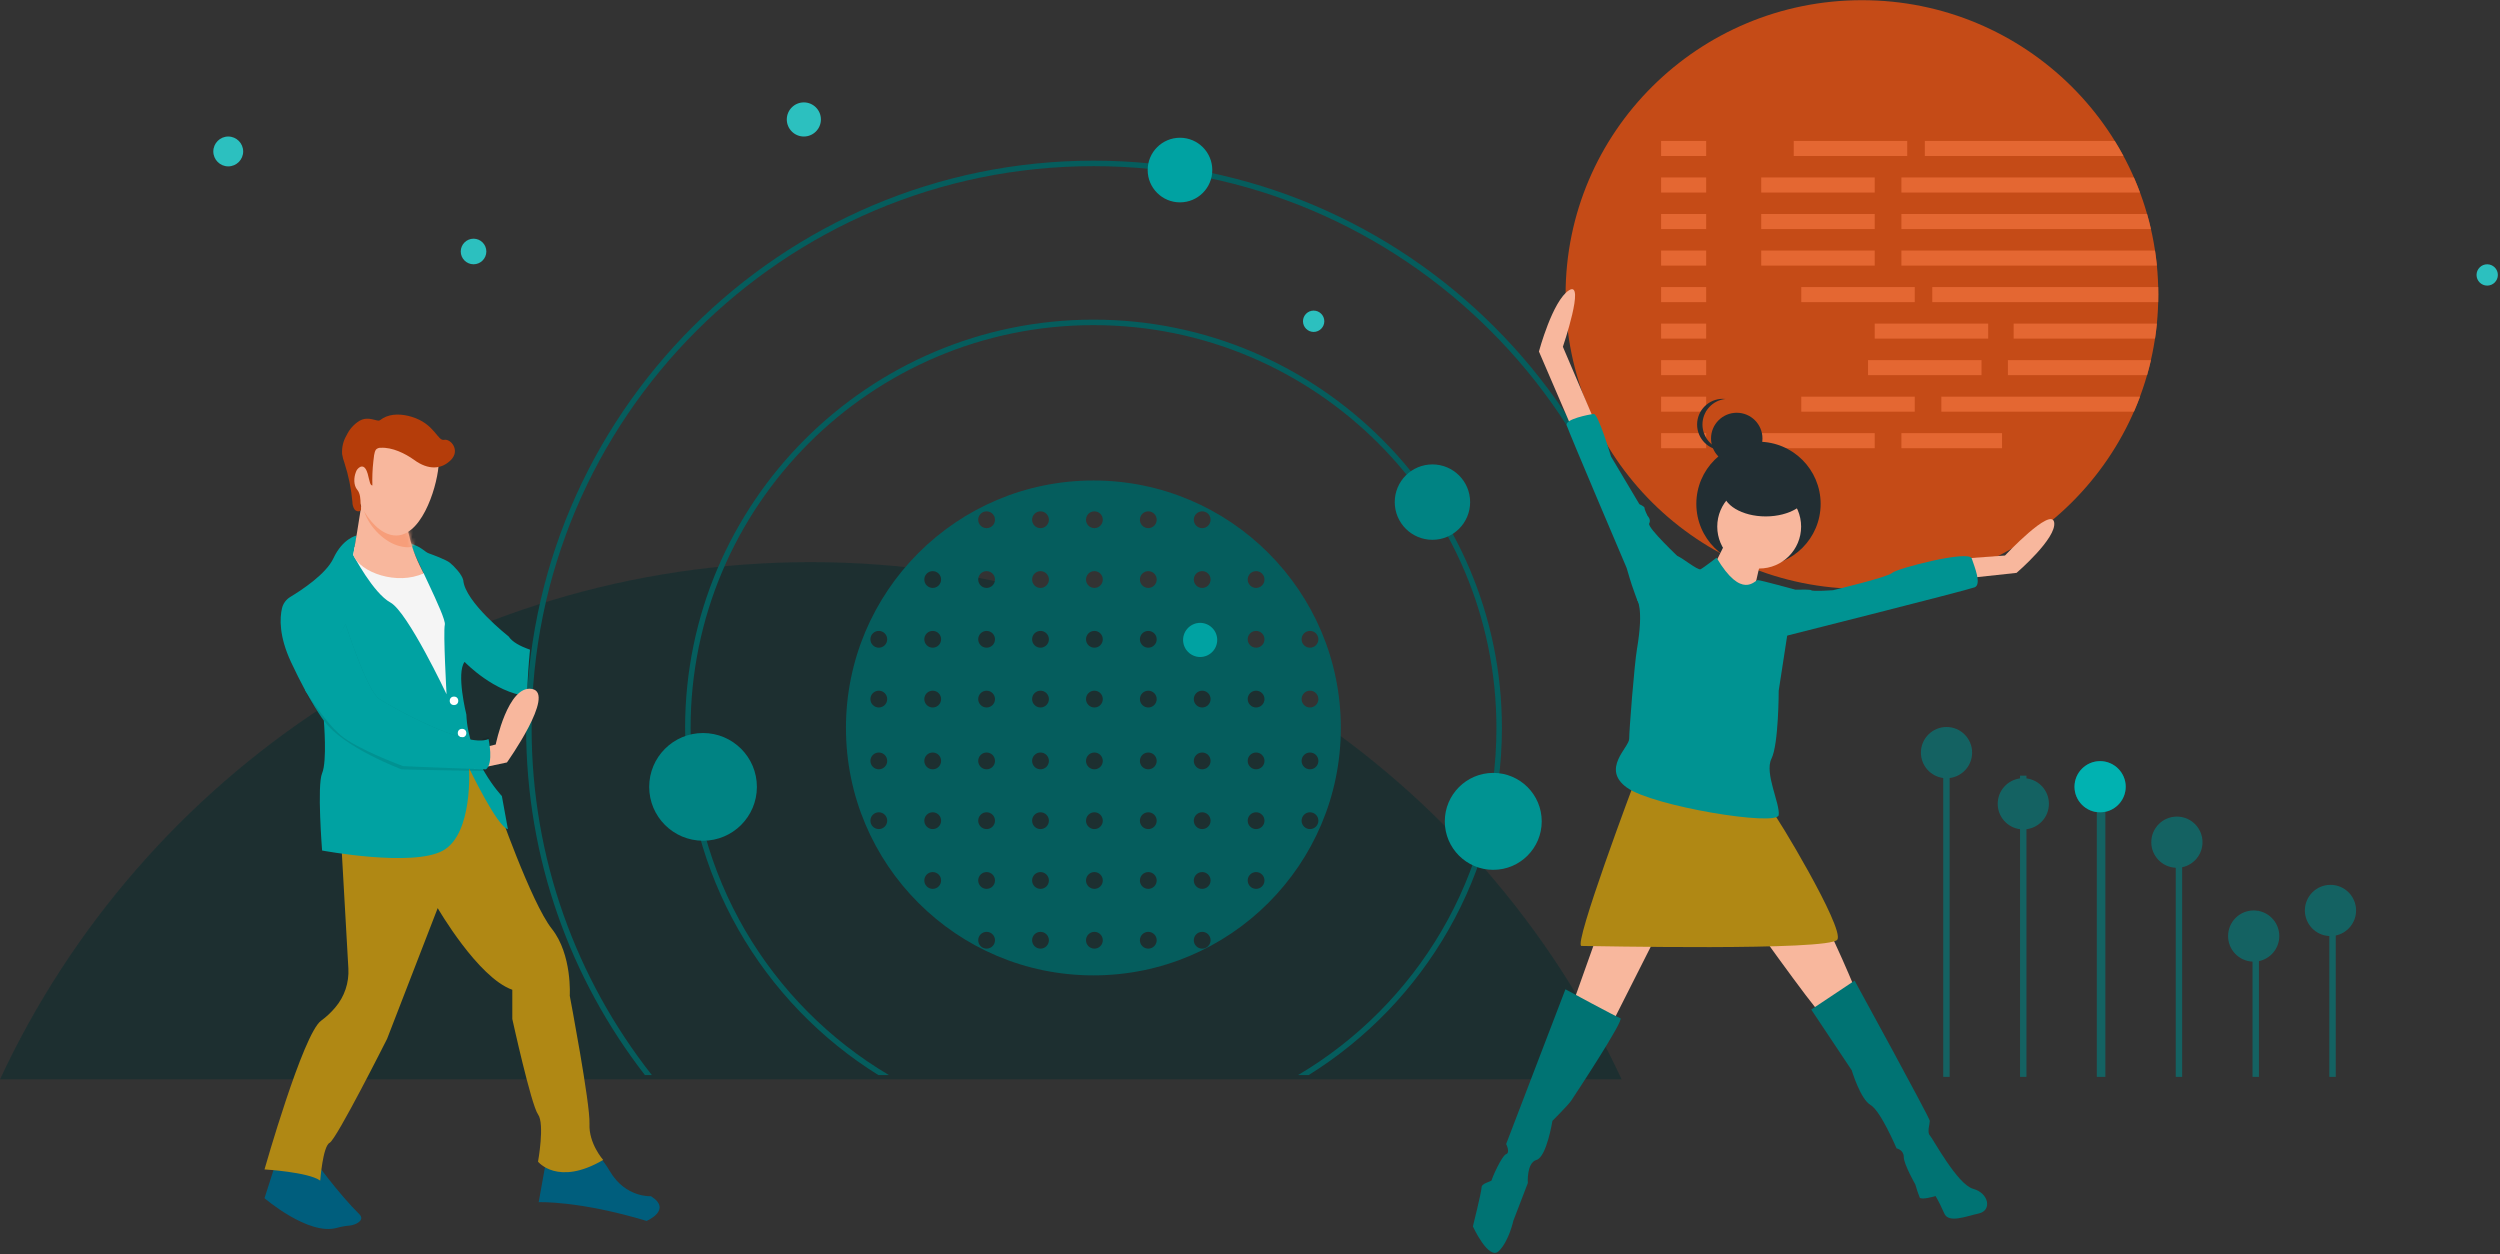 <?xml version="1.0" encoding="UTF-8"?>
<svg width="586px" height="294px" viewBox="0 0 586 294" version="1.1" xmlns="http://www.w3.org/2000/svg" xmlns:xlink="http://www.w3.org/1999/xlink">
    <rect x="0" y="0" width="586" height="294" fill="#333333" stroke="none"/>
    <!-- Generator: Sketch 59.1 (86144) - https://sketch.com -->
    <title>Illlustration</title>
    <desc>Created with Sketch.</desc>
    <defs>
        <path d="M8.419,25.018 C8.521,29.911 8.569,33.895 8.564,36.97 C10.843,40.781 19.969,42.257 25.56,38.367 C23.826,35.995 22.206,33.948 20.287,29.357 C18.939,26.133 16.328,29.541 8.419,25.018 Z" id="path-1"></path>
    </defs>
    <g id="Vantage-Launcher" stroke="none" stroke-width="1" fill="none" fill-rule="evenodd">
        <g id="Vantage-Launcher---Slide-1" transform="translate(-732, -68)">
            <g id="Illlustration" transform="translate(732, 64)">
                <path d="M190.057,135.759 C274.229,135.759 346.807,185.398 380.114,257 L2.48689958e-14,257 C33.307,185.398 105.885,135.759 190.057,135.759 Z" id="Planet" fill="#102E30" opacity="0.6"></path>
                <g id="Chart" transform="translate(450, 174)">
                    <path d="M6.264,0.41 C9.578,0.41 12.264,3.097 12.264,6.41 C12.264,9.476 9.965,12.005 6.997,12.366 L6.996,82.41 L5.496,82.41 L5.496,12.362 C2.545,11.985 0.264,9.464 0.264,6.41 C0.264,3.097 2.95,0.41 6.264,0.41 Z M24.996,11.81 L24.997,12.455 C27.965,12.816 30.264,15.345 30.264,18.41 C30.264,21.476 27.965,24.005 24.997,24.366 L24.996,82.41 L23.496,82.41 L23.496,24.362 C20.545,23.985 18.264,21.464 18.264,18.41 C18.264,15.357 20.545,12.836 23.496,12.459 L23.496,11.81 L24.996,11.81 Z M42.264,8.41 C45.578,8.41 48.264,11.097 48.264,14.41 C48.264,17.301 46.219,19.715 43.497,20.284 L43.496,82.41 L41.496,82.41 L41.496,20.362 C38.545,19.985 36.264,17.464 36.264,14.41 C36.264,11.097 38.95,8.41 42.264,8.41 Z M60.264,21.41 C63.578,21.41 66.264,24.097 66.264,27.41 C66.264,30.301 64.219,32.715 61.497,33.283 L61.496,82.41 L59.996,82.41 L59.996,33.404 C56.806,33.264 54.264,30.634 54.264,27.41 C54.264,24.097 56.95,21.41 60.264,21.41 Z M96.264,37.41 C99.578,37.41 102.264,40.097 102.264,43.41 C102.264,46.301 100.219,48.715 97.497,49.283 L97.496,82.41 L95.996,82.41 L95.996,49.404 C92.806,49.264 90.264,46.634 90.264,43.41 C90.264,40.097 92.95,37.41 96.264,37.41 Z M78.264,43.41 C78.615,43.41 78.96,43.44 79.295,43.498 L79.496,43.499 L79.497,43.537 C82.219,44.105 84.264,46.519 84.264,49.41 C84.264,52.301 82.219,54.715 79.497,55.283 L79.496,82.41 L77.996,82.41 L77.996,55.404 C74.806,55.264 72.264,52.634 72.264,49.41 C72.264,46.097 74.95,43.41 78.264,43.41 Z" id="Combined-Shape" fill="#008383" opacity="0.6"></path>
                    <path d="M42.264,20.41 C45.564,20.41 48.264,17.71 48.264,14.41 C48.264,11.11 45.564,8.41 42.264,8.41 C38.964,8.41 36.264,11.11 36.264,14.41 C36.264,17.71 38.964,20.41 42.264,20.41 Z" id="Path" fill="#00B2B1"></path>
                </g>
                <g id="solar-system" transform="translate(123.325, 35.804)">
                    <path d="M132.994,5.856 C206.327,5.856 265.988,65.517 265.988,138.85 C265.988,169.464 255.59,197.695 238.141,220.198 L236.511,220.198 C254.161,197.786 264.703,169.526 264.703,138.85 C264.703,66.225 205.618,7.141 132.994,7.141 C60.369,7.141 1.285,66.225 1.285,138.85 C1.285,169.526 11.826,197.786 29.477,220.198 L27.847,220.198 C10.398,197.695 1.13686838e-13,169.464 1.13686838e-13,138.85 C1.13686838e-13,65.517 59.661,5.856 132.994,5.856 Z M132.994,43.12 C185.78,43.12 228.724,86.065 228.724,138.85 C228.724,173.147 210.595,203.289 183.416,220.197 L180.936,220.199 C208.748,203.745 227.439,173.439 227.439,138.85 C227.439,86.773 185.071,44.405 132.994,44.405 C80.917,44.405 38.549,86.773 38.549,138.85 C38.549,173.439 57.24,203.745 85.052,220.199 L82.572,220.197 C55.393,203.289 37.264,173.147 37.264,138.85 C37.264,86.065 80.208,43.12 132.994,43.12 Z" id="Combined-Shape" fill="#055D5D"></path>
                    <path d="M132.967,80.823 C164.999,80.823 190.967,106.791 190.967,138.823 C190.967,170.856 164.999,196.823 132.967,196.823 C100.934,196.823 74.967,170.856 74.967,138.823 C74.967,106.791 100.934,80.823 132.967,80.823 Z M133.202,186.62 C132.115,186.62 131.233,187.501 131.233,188.588 C131.233,189.676 132.115,190.557 133.202,190.557 C134.289,190.557 135.171,189.676 135.171,188.588 C135.171,187.501 134.289,186.62 133.202,186.62 Z M145.836,186.62 C144.748,186.62 143.867,187.501 143.867,188.588 C143.867,189.676 144.748,190.557 145.836,190.557 C146.923,190.557 147.805,189.676 147.805,188.588 C147.805,187.501 146.923,186.62 145.836,186.62 Z M158.469,186.62 C157.382,186.62 156.5,187.501 156.5,188.588 C156.5,189.676 157.382,190.557 158.469,190.557 C159.557,190.557 160.438,189.676 160.438,188.588 C160.438,187.501 159.557,186.62 158.469,186.62 Z M107.935,186.62 C106.847,186.62 105.966,187.501 105.966,188.588 C105.966,189.676 106.847,190.557 107.935,190.557 C109.022,190.557 109.904,189.676 109.904,188.588 C109.904,187.501 109.022,186.62 107.935,186.62 Z M120.568,186.62 C119.481,186.62 118.6,187.501 118.6,188.588 C118.6,189.676 119.481,190.557 120.568,190.557 C121.656,190.557 122.537,189.676 122.537,188.588 C122.537,187.501 121.656,186.62 120.568,186.62 Z M120.568,172.608 C119.481,172.608 118.6,173.489 118.6,174.577 C118.6,175.664 119.481,176.546 120.568,176.546 C121.656,176.546 122.537,175.664 122.537,174.577 C122.537,173.489 121.656,172.608 120.568,172.608 Z M95.301,172.608 C94.214,172.608 93.332,173.489 93.332,174.577 C93.332,175.664 94.214,176.546 95.301,176.546 C96.389,176.546 97.27,175.664 97.27,174.577 C97.27,173.489 96.389,172.608 95.301,172.608 Z M171.103,172.608 C170.015,172.608 169.134,173.489 169.134,174.577 C169.134,175.664 170.015,176.546 171.103,176.546 C172.19,176.546 173.072,175.664 173.072,174.577 C173.072,173.489 172.19,172.608 171.103,172.608 Z M133.202,172.608 C132.115,172.608 131.233,173.489 131.233,174.577 C131.233,175.664 132.115,176.546 133.202,176.546 C134.289,176.546 135.171,175.664 135.171,174.577 C135.171,173.489 134.289,172.608 133.202,172.608 Z M145.836,172.608 C144.748,172.608 143.867,173.489 143.867,174.577 C143.867,175.664 144.748,176.546 145.836,176.546 C146.923,176.546 147.805,175.664 147.805,174.577 C147.805,173.489 146.923,172.608 145.836,172.608 Z M158.469,172.608 C157.382,172.608 156.5,173.489 156.5,174.577 C156.5,175.664 157.382,176.546 158.469,176.546 C159.557,176.546 160.438,175.664 160.438,174.577 C160.438,173.489 159.557,172.608 158.469,172.608 Z M107.935,172.608 C106.847,172.608 105.966,173.489 105.966,174.577 C105.966,175.664 106.847,176.546 107.935,176.546 C109.022,176.546 109.904,175.664 109.904,174.577 C109.904,173.489 109.022,172.608 107.935,172.608 Z M171.103,158.596 C170.015,158.596 169.134,159.478 169.134,160.565 C169.134,161.653 170.015,162.534 171.103,162.534 C172.19,162.534 173.072,161.653 173.072,160.565 C173.072,159.478 172.19,158.596 171.103,158.596 Z M82.668,158.596 C81.58,158.596 80.699,159.478 80.699,160.565 C80.699,161.653 81.58,162.534 82.668,162.534 C83.755,162.534 84.636,161.653 84.636,160.565 C84.636,159.478 83.755,158.596 82.668,158.596 Z M95.301,158.596 C94.214,158.596 93.332,159.478 93.332,160.565 C93.332,161.653 94.214,162.534 95.301,162.534 C96.389,162.534 97.27,161.653 97.27,160.565 C97.27,159.478 96.389,158.596 95.301,158.596 Z M145.836,158.596 C144.748,158.596 143.867,159.478 143.867,160.565 C143.867,161.653 144.748,162.534 145.836,162.534 C146.923,162.534 147.805,161.653 147.805,160.565 C147.805,159.478 146.923,158.596 145.836,158.596 Z M158.469,158.596 C157.382,158.596 156.5,159.478 156.5,160.565 C156.5,161.653 157.382,162.534 158.469,162.534 C159.557,162.534 160.438,161.653 160.438,160.565 C160.438,159.478 159.557,158.596 158.469,158.596 Z M133.202,158.596 C132.115,158.596 131.233,159.478 131.233,160.565 C131.233,161.653 132.115,162.534 133.202,162.534 C134.289,162.534 135.171,161.653 135.171,160.565 C135.171,159.478 134.289,158.596 133.202,158.596 Z M107.935,158.596 C106.847,158.596 105.966,159.478 105.966,160.565 C105.966,161.653 106.847,162.534 107.935,162.534 C109.022,162.534 109.904,161.653 109.904,160.565 C109.904,159.478 109.022,158.596 107.935,158.596 Z M183.736,158.596 C182.649,158.596 181.768,159.478 181.768,160.565 C181.768,161.653 182.649,162.534 183.736,162.534 C184.824,162.534 185.705,161.653 185.705,160.565 C185.705,159.478 184.824,158.596 183.736,158.596 Z M120.568,158.596 C119.481,158.596 118.6,159.478 118.6,160.565 C118.6,161.653 119.481,162.534 120.568,162.534 C121.656,162.534 122.537,161.653 122.537,160.565 C122.537,159.478 121.656,158.596 120.568,158.596 Z M171.103,144.585 C170.015,144.585 169.134,145.466 169.134,146.554 C169.134,147.641 170.015,148.523 171.103,148.523 C172.19,148.523 173.072,147.641 173.072,146.554 C173.072,145.466 172.19,144.585 171.103,144.585 Z M183.736,144.585 C182.649,144.585 181.768,145.466 181.768,146.554 C181.768,147.641 182.649,148.523 183.736,148.523 C184.824,148.523 185.705,147.641 185.705,146.554 C185.705,145.466 184.824,144.585 183.736,144.585 Z M133.202,144.585 C132.115,144.585 131.233,145.466 131.233,146.554 C131.233,147.641 132.115,148.523 133.202,148.523 C134.289,148.523 135.171,147.641 135.171,146.554 C135.171,145.466 134.289,144.585 133.202,144.585 Z M145.836,144.585 C144.748,144.585 143.867,145.466 143.867,146.554 C143.867,147.641 144.748,148.523 145.836,148.523 C146.923,148.523 147.805,147.641 147.805,146.554 C147.805,145.466 146.923,144.585 145.836,144.585 Z M158.469,144.585 C157.382,144.585 156.5,145.466 156.5,146.554 C156.5,147.641 157.382,148.523 158.469,148.523 C159.557,148.523 160.438,147.641 160.438,146.554 C160.438,145.466 159.557,144.585 158.469,144.585 Z M107.935,144.585 C106.847,144.585 105.966,145.466 105.966,146.554 C105.966,147.641 106.847,148.523 107.935,148.523 C109.022,148.523 109.904,147.641 109.904,146.554 C109.904,145.466 109.022,144.585 107.935,144.585 Z M120.568,144.585 C119.481,144.585 118.6,145.466 118.6,146.554 C118.6,147.641 119.481,148.523 120.568,148.523 C121.656,148.523 122.537,147.641 122.537,146.554 C122.537,145.466 121.656,144.585 120.568,144.585 Z M82.668,144.585 C81.58,144.585 80.699,145.466 80.699,146.554 C80.699,147.641 81.58,148.523 82.668,148.523 C83.755,148.523 84.636,147.641 84.636,146.554 C84.636,145.466 83.755,144.585 82.668,144.585 Z M95.301,144.585 C94.214,144.585 93.332,145.466 93.332,146.554 C93.332,147.641 94.214,148.523 95.301,148.523 C96.389,148.523 97.27,147.641 97.27,146.554 C97.27,145.466 96.389,144.585 95.301,144.585 Z M171.103,130.092 C170.015,130.092 169.134,130.974 169.134,132.061 C169.134,133.148 170.015,134.03 171.103,134.03 C172.19,134.03 173.072,133.148 173.072,132.061 C173.072,130.974 172.19,130.092 171.103,130.092 Z M183.736,130.092 C182.649,130.092 181.768,130.974 181.768,132.061 C181.768,133.148 182.649,134.03 183.736,134.03 C184.824,134.03 185.705,133.148 185.705,132.061 C185.705,130.974 184.824,130.092 183.736,130.092 Z M133.202,130.092 C132.115,130.092 131.233,130.974 131.233,132.061 C131.233,133.148 132.115,134.03 133.202,134.03 C134.289,134.03 135.171,133.148 135.171,132.061 C135.171,130.974 134.289,130.092 133.202,130.092 Z M145.836,130.092 C144.748,130.092 143.867,130.974 143.867,132.061 C143.867,133.148 144.748,134.03 145.836,134.03 C146.923,134.03 147.805,133.148 147.805,132.061 C147.805,130.974 146.923,130.092 145.836,130.092 Z M158.469,130.092 C157.382,130.092 156.5,130.974 156.5,132.061 C156.5,133.148 157.382,134.03 158.469,134.03 C159.557,134.03 160.438,133.148 160.438,132.061 C160.438,130.974 159.557,130.092 158.469,130.092 Z M107.935,130.092 C106.847,130.092 105.966,130.974 105.966,132.061 C105.966,133.148 106.847,134.03 107.935,134.03 C109.022,134.03 109.904,133.148 109.904,132.061 C109.904,130.974 109.022,130.092 107.935,130.092 Z M120.568,130.092 C119.481,130.092 118.6,130.974 118.6,132.061 C118.6,133.148 119.481,134.03 120.568,134.03 C121.656,134.03 122.537,133.148 122.537,132.061 C122.537,130.974 121.656,130.092 120.568,130.092 Z M82.668,130.092 C81.58,130.092 80.699,130.974 80.699,132.061 C80.699,133.148 81.58,134.03 82.668,134.03 C83.755,134.03 84.636,133.148 84.636,132.061 C84.636,130.974 83.755,130.092 82.668,130.092 Z M95.301,130.092 C94.214,130.092 93.332,130.974 93.332,132.061 C93.332,133.148 94.214,134.03 95.301,134.03 C96.389,134.03 97.27,133.148 97.27,132.061 C97.27,130.974 96.389,130.092 95.301,130.092 Z M171.103,116.08 C170.015,116.08 169.134,116.962 169.134,118.049 C169.134,119.137 170.015,120.018 171.103,120.018 C172.19,120.018 173.072,119.137 173.072,118.049 C173.072,116.962 172.19,116.08 171.103,116.08 Z M183.736,116.08 C182.649,116.08 181.768,116.962 181.768,118.049 C181.768,119.137 182.649,120.018 183.736,120.018 C184.824,120.018 185.705,119.137 185.705,118.049 C185.705,116.962 184.824,116.08 183.736,116.08 Z M133.202,116.08 C132.115,116.08 131.233,116.962 131.233,118.049 C131.233,119.137 132.115,120.018 133.202,120.018 C134.289,120.018 135.171,119.137 135.171,118.049 C135.171,116.962 134.289,116.08 133.202,116.08 Z M145.836,116.08 C144.748,116.08 143.867,116.962 143.867,118.049 C143.867,119.137 144.748,120.018 145.836,120.018 C146.923,120.018 147.805,119.137 147.805,118.049 C147.805,116.962 146.923,116.08 145.836,116.08 Z M158.469,116.08 C157.382,116.08 156.5,116.962 156.5,118.049 C156.5,119.137 157.382,120.018 158.469,120.018 C159.557,120.018 160.438,119.137 160.438,118.049 C160.438,116.962 159.557,116.08 158.469,116.08 Z M107.935,116.08 C106.847,116.08 105.966,116.962 105.966,118.049 C105.966,119.137 106.847,120.018 107.935,120.018 C109.022,120.018 109.904,119.137 109.904,118.049 C109.904,116.962 109.022,116.08 107.935,116.08 Z M120.568,116.08 C119.481,116.08 118.6,116.962 118.6,118.049 C118.6,119.137 119.481,120.018 120.568,120.018 C121.656,120.018 122.537,119.137 122.537,118.049 C122.537,116.962 121.656,116.08 120.568,116.08 Z M82.668,116.08 C81.58,116.08 80.699,116.962 80.699,118.049 C80.699,119.137 81.58,120.018 82.668,120.018 C83.755,120.018 84.636,119.137 84.636,118.049 C84.636,116.962 83.755,116.08 82.668,116.08 Z M95.301,116.08 C94.214,116.08 93.332,116.962 93.332,118.049 C93.332,119.137 94.214,120.018 95.301,120.018 C96.389,120.018 97.27,119.137 97.27,118.049 C97.27,116.962 96.389,116.08 95.301,116.08 Z M171.103,102.069 C170.015,102.069 169.134,102.95 169.134,104.038 C169.134,105.125 170.015,106.007 171.103,106.007 C172.19,106.007 173.072,105.125 173.072,104.038 C173.072,102.95 172.19,102.069 171.103,102.069 Z M133.202,102.069 C132.115,102.069 131.233,102.95 131.233,104.038 C131.233,105.125 132.115,106.007 133.202,106.007 C134.289,106.007 135.171,105.125 135.171,104.038 C135.171,102.95 134.289,102.069 133.202,102.069 Z M145.836,102.069 C144.748,102.069 143.867,102.95 143.867,104.038 C143.867,105.125 144.748,106.007 145.836,106.007 C146.923,106.007 147.805,105.125 147.805,104.038 C147.805,102.95 146.923,102.069 145.836,102.069 Z M158.469,102.069 C157.382,102.069 156.5,102.95 156.5,104.038 C156.5,105.125 157.382,106.007 158.469,106.007 C159.557,106.007 160.438,105.125 160.438,104.038 C160.438,102.95 159.557,102.069 158.469,102.069 Z M107.935,102.069 C106.847,102.069 105.966,102.95 105.966,104.038 C105.966,105.125 106.847,106.007 107.935,106.007 C109.022,106.007 109.904,105.125 109.904,104.038 C109.904,102.95 109.022,102.069 107.935,102.069 Z M120.568,102.069 C119.481,102.069 118.6,102.95 118.6,104.038 C118.6,105.125 119.481,106.007 120.568,106.007 C121.656,106.007 122.537,105.125 122.537,104.038 C122.537,102.95 121.656,102.069 120.568,102.069 Z M95.301,102.069 C94.214,102.069 93.332,102.95 93.332,104.038 C93.332,105.125 94.214,106.007 95.301,106.007 C96.389,106.007 97.27,105.125 97.27,104.038 C97.27,102.95 96.389,102.069 95.301,102.069 Z M133.202,88.057 C132.115,88.057 131.233,88.939 131.233,90.026 C131.233,91.114 132.115,91.995 133.202,91.995 C134.289,91.995 135.171,91.114 135.171,90.026 C135.171,88.939 134.289,88.057 133.202,88.057 Z M145.836,88.057 C144.748,88.057 143.867,88.939 143.867,90.026 C143.867,91.114 144.748,91.995 145.836,91.995 C146.923,91.995 147.805,91.114 147.805,90.026 C147.805,88.939 146.923,88.057 145.836,88.057 Z M158.469,88.057 C157.382,88.057 156.5,88.939 156.5,90.026 C156.5,91.114 157.382,91.995 158.469,91.995 C159.557,91.995 160.438,91.114 160.438,90.026 C160.438,88.939 159.557,88.057 158.469,88.057 Z M107.935,88.057 C106.847,88.057 105.966,88.939 105.966,90.026 C105.966,91.114 106.847,91.995 107.935,91.995 C109.022,91.995 109.904,91.114 109.904,90.026 C109.904,88.939 109.022,88.057 107.935,88.057 Z M120.568,88.057 C119.481,88.057 118.6,88.939 118.6,90.026 C118.6,91.114 119.481,91.995 120.568,91.995 C121.656,91.995 122.537,91.114 122.537,90.026 C122.537,88.939 121.656,88.057 120.568,88.057 Z" id="Combined-Shape" fill="#055D5D"></path>
                    <path d="M157.991,122.196 C160.191,122.196 161.991,120.396 161.991,118.196 C161.991,115.996 160.191,114.196 157.991,114.196 C155.791,114.196 153.991,115.996 153.991,118.196 C153.991,120.396 155.791,122.196 157.991,122.196 Z" id="Path" fill="#00A2A2"></path>
                    <circle id="Oval" fill="#00A2A2" cx="153.263" cy="8.057" r="7.573"></circle>
                    <circle id="Oval" fill="#008383" cx="41.468" cy="152.64" r="12.622"></circle>
                    <circle id="Oval" fill="#008383" cx="212.437" cy="85.89" r="8.835"></circle>
                    <circle id="Oval" fill="#009392" cx="226.695" cy="160.723" r="11.36"></circle>
                </g>
                <path d="M53.5,43 C55.425,43 57,41.425 57,39.5 C57,37.575 55.425,36 53.5,36 C51.575,36 50,37.575 50,39.5 C50,41.425 51.575,43 53.5,43 Z" id="Path" fill="#2CC0BF"></path>
                <path d="M583,70.948 C584.375,70.948 585.5,69.823 585.5,68.448 C585.5,67.073 584.375,65.948 583,65.948 C581.625,65.948 580.5,67.073 580.5,68.448 C580.5,69.823 581.625,70.948 583,70.948 Z" id="Path" fill="#2CC0BF"></path>
                <path d="M307.919,81.804 C309.294,81.804 310.419,80.679 310.419,79.304 C310.419,77.929 309.294,76.804 307.919,76.804 C306.544,76.804 305.419,77.929 305.419,79.304 C305.419,80.679 306.544,81.804 307.919,81.804 Z" id="Path" fill="#2CC0BF"></path>
                <path d="M111,65.948 C112.65,65.948 114,64.598 114,62.948 C114,61.298 112.65,59.948 111,59.948 C109.35,59.948 108,61.298 108,62.948 C108,64.598 109.35,65.948 111,65.948 Z" id="Path" fill="#2CC0BF"></path>
                <path d="M188.423,36 C190.623,36 192.423,34.2 192.423,32 C192.423,29.8 190.623,28 188.423,28 C186.223,28 184.423,29.8 184.423,32 C184.423,34.2 186.223,36 188.423,36 Z" id="Path" fill="#2CC0BF"></path>
                <g id="woman" transform="translate(345, 3)">
                    <g id="code-bubble" transform="translate(21.975, 0.616)">
                        <ellipse id="Oval" fill="#C54B17" cx="69.466" cy="69.423" rx="69.466" ry="68.996"></ellipse>
                        <path d="M102.303,101.918 L102.303,105.443 L78.715,105.443 L78.715,101.918 L102.303,101.918 Z M72.456,101.918 L72.456,105.443 L45.856,105.443 L45.856,101.918 L72.456,101.918 Z M32.947,101.918 L32.947,105.443 L22.386,105.443 L22.386,101.918 L32.947,101.918 Z M134.648,93.356 C134.205,94.547 133.73,95.723 133.223,96.882 L88.076,96.882 L88.076,93.356 Z M81.845,93.356 L81.845,96.882 L55.245,96.882 L55.245,93.356 L81.845,93.356 Z M32.947,93.356 L32.947,96.882 L22.386,96.882 L22.386,93.356 L32.947,93.356 Z M137.207,84.796 C136.935,85.983 136.633,87.158 136.301,88.321 L103.676,88.32 L103.676,84.795 Z M97.493,84.795 L97.493,88.32 L70.893,88.32 L70.893,84.795 L97.493,84.795 Z M32.947,84.795 L32.947,88.32 L22.386,88.32 L22.386,84.795 L32.947,84.795 Z M138.6,76.233 C138.483,77.417 138.337,78.593 138.161,79.758 L105.028,79.758 L105.028,76.233 Z M99.056,76.233 L99.056,79.758 L72.456,79.758 L72.456,76.233 L99.056,76.233 Z M32.947,76.233 L32.947,79.758 L22.386,79.758 L22.386,76.233 L32.947,76.233 Z M138.909,67.671 C138.924,68.261 138.931,68.854 138.931,69.448 C138.931,70.033 138.924,70.616 138.91,71.198 L85.951,71.197 L85.951,67.672 Z M81.845,67.672 L81.845,71.197 L55.245,71.197 L55.245,67.672 L81.845,67.672 Z M32.947,67.672 L32.947,71.197 L22.386,71.197 L22.386,67.672 L32.947,67.672 Z M138.157,59.11 C138.333,60.275 138.48,61.451 138.597,62.635 L78.715,62.635 L78.715,59.11 Z M72.456,59.11 L72.456,62.635 L45.856,62.635 L45.856,59.11 L72.456,59.11 Z M32.947,59.11 L32.947,62.635 L22.386,62.635 L22.386,59.11 L32.947,59.11 Z M136.293,50.547 C136.626,51.711 136.929,52.886 137.201,54.074 L78.715,54.074 L78.715,50.548 Z M72.456,50.548 L72.456,54.074 L45.856,54.074 L45.856,50.548 L72.456,50.548 Z M32.947,50.548 L32.947,54.074 L22.386,54.074 L22.386,50.548 L32.947,50.548 Z M133.211,41.986 C133.718,43.145 134.194,44.321 134.637,45.512 L78.715,45.512 L78.715,41.987 Z M72.456,41.987 L72.456,45.512 L45.856,45.512 L45.856,41.987 L72.456,41.987 Z M32.947,41.987 L32.947,45.512 L22.386,45.512 L22.386,41.987 L32.947,41.987 Z M128.723,33.424 C129.435,34.577 130.114,35.753 130.759,36.95 L84.203,36.951 L84.203,33.425 Z M80.079,33.425 L80.079,36.951 L53.479,36.951 L53.479,33.425 L80.079,33.425 Z M32.947,33.425 L32.947,36.951 L22.386,36.951 L22.386,33.425 L32.947,33.425 Z" id="Combined-Shape" fill="#E46732"></path>
                    </g>
                    <circle id="Oval" fill="#222E33" cx="67.189" cy="119.109" r="14.568"></circle>
                    <path d="M60.235,126.469 C60.235,126.469 55.49,136.975 54.135,137.314 C52.779,137.653 65.319,143.754 65.319,143.754 C65.319,143.754 67.692,130.875 68.708,130.197 C69.725,129.519 60.235,126.469 60.235,126.469 Z" id="Path" fill="#F8B79D" fill-rule="nonzero"></path>
                    <polygon id="Path" fill="#F8B79D" points="32.105 212.555 23.293 237.296 32.782 241.025 49.051 208.827"></polygon>
                    <path d="M62.947,213.233 C62.947,213.233 80.571,237.974 81.587,238.313 C82.604,238.652 89.722,232.552 89.722,232.552 C89.722,232.552 80.91,211.199 78.198,210.183 C75.487,209.166 62.947,213.233 62.947,213.233 Z" id="Path" fill="#F8B79D"></path>
                    <path d="M21.937,232.89 L8.041,269.155 C8.041,269.155 9.058,271.189 8.041,271.528 C7.024,271.867 4.652,277.289 4.652,277.628 C4.652,277.967 2.279,278.306 2.279,279.323 C2.279,280.34 0.246,288.474 0.246,288.474 C0.246,288.474 3.974,296.608 6.346,294.236 C8.719,291.863 9.736,287.118 9.736,287.118 L13.125,278.306 C13.125,278.306 12.786,273.561 15.158,272.883 C17.531,272.206 18.887,263.732 18.887,263.732 C18.887,263.732 22.615,260.004 23.293,258.988 C23.97,257.971 35.833,240.008 34.816,239.669 C33.799,239.33 21.937,232.89 21.937,232.89 Z" id="Path" fill="#007373"></path>
                    <path d="M79.554,237.635 L89.722,230.857 C89.722,230.857 107.346,263.055 107.346,263.732 C107.346,264.41 106.668,266.444 107.346,267.122 C108.023,267.8 113.785,278.645 117.513,279.662 C121.241,280.679 121.919,284.746 118.869,285.424 C115.819,286.101 111.752,287.796 110.735,285.424 C110.14,284.028 109.461,282.67 108.701,281.356 C108.701,281.356 105.312,282.373 104.973,281.695 C104.582,280.697 104.243,279.679 103.956,278.645 C103.956,278.645 101.245,273.9 101.245,272.205 C101.245,270.511 99.55,270.172 99.55,270.172 C99.55,270.172 95.822,261.36 93.45,260.004 C91.077,258.649 89.044,251.87 89.044,251.87 L79.554,237.635 Z" id="Path" fill="#007373"></path>
                    <circle id="Oval" fill="#F8B79D" cx="67.353" cy="124.435" r="9.829"></circle>
                    <path d="M38.205,184.085 C38.205,184.085 23.658,222.73 25.692,222.73 C27.725,222.73 83.984,223.954 85.678,221.242 C87.373,218.531 71.081,191.542 70.403,191.203 C69.725,190.864 38.205,184.085 38.205,184.085 Z" id="Path" fill="#B08814"></path>
                    <g id="Group-3" transform="translate(32.484, 106.407) rotate(10) translate(-32.484, -106.407) translate(11.984, 70.907)">
                        <path d="M15.504,29.274 L5.337,13.683 C5.337,13.683 7.851,-2.671 4.462,0.379 C1.073,3.429 1.13686838e-13,15.748 1.13686838e-13,15.748 L11.776,33.68 L15.504,29.274 Z" id="Path" fill="#F8B79D" fill-rule="nonzero"></path>
                        <path d="M40.924,61.133 L40.924,57.743 C40.924,57.743 32.112,51.982 32.45,50.965 C32.789,49.948 31.773,49.27 31.773,49.27 C31.773,49.27 30.756,47.915 30.756,47.576 C30.756,47.237 29.4,46.898 29.4,46.898 L20.927,37.069 C20.927,37.069 16.182,27.579 15.165,27.918 C14.149,28.257 8.726,30.291 9.404,31.646 C10.082,33.002 29.061,62.149 29.061,62.149 C29.061,62.149 30.852,65.836 31.786,67.361 C32.403,68.367 33.273,70.439 34.867,70.889 C37.984,71.771 40.924,61.133 40.924,61.133 Z" id="Path" fill="#009392"></path>
                    </g>
                    <path d="M115.819,131.891 L124.97,131.213 C124.97,131.213 135.815,119.69 136.493,123.418 C137.171,127.146 127.681,135.281 127.681,135.281 L115.141,136.636 L115.819,131.891 Z" id="Path" fill="#F8B79D"></path>
                    <path d="M71.759,139.348 C71.759,139.348 79.215,139.009 79.554,139.348 C79.893,139.687 84.638,139.348 84.638,139.348 C84.638,139.348 97.517,136.297 98.534,135.281 C99.55,134.264 116.496,129.858 117.174,131.891 C117.852,133.925 119.547,137.992 117.852,138.67 C116.158,139.348 70.403,150.871 70.403,150.871 L71.759,139.348 Z" id="Path" fill="#009392"></path>
                    <circle id="Oval" fill="#222E33" cx="62.093" cy="103.777" r="6.028"></circle>
                    <path d="M54.056,100.511 C54.056,97.425 56.387,94.838 59.456,94.516 C59.247,94.494 59.038,94.484 58.828,94.484 C55.499,94.484 52.8,97.182 52.8,100.511 C52.8,103.841 55.499,106.539 58.828,106.539 C59.038,106.539 59.247,106.529 59.456,106.507 C56.387,106.185 54.056,103.597 54.056,100.511 L54.056,100.511 Z" id="Path" fill="#222E33"></path>
                    <ellipse id="Oval" fill="#222E33" cx="68.884" cy="116.02" rx="10.047" ry="6.028"></ellipse>
                    <path d="M57.354,131.722 C57.354,131.722 54.304,134.094 53.626,134.433 C52.948,134.772 48.881,131.383 48.203,131.383 C47.526,131.383 38.714,141.551 38.714,141.551 C38.714,141.551 40.351,143.437 38.714,153.074 C38.099,156.688 36.881,172.14 36.881,174.174 C36.881,176.207 30.241,181.205 36.341,185.611 C42.442,190.017 71.589,194.762 71.928,192.05 C72.267,189.339 68.539,182.221 70.233,178.832 C71.928,175.443 71.928,162.903 71.928,162.903 L73.962,149.685 L75.656,139.178 C75.656,139.178 67.692,136.975 67.014,136.975 C66.336,136.975 63.286,141.72 57.354,131.722 Z" id="Path" fill="#009392"></path>
                </g>
                <g id="Men-Left" transform="translate(62, 96)">
                    <path d="M3.738,177.174 L0,188.854 C0,188.854 10.235,197.648 16.886,195.827 C17.887,195.549 18.908,195.364 19.937,195.274 C21.314,195.159 23.684,194.038 22.221,192.605 C17.5,187.979 11.209,179.387 11.209,179.387 L3.738,177.174 Z" id="Path" fill="#005E7D"></path>
                    <path d="M66.098,179.606 L64.264,189.792 C64.264,189.792 73.65,189.391 89.565,194.185 C89.565,194.185 95.688,191.588 90.585,188.393 C90.585,188.393 84.667,188.794 80.993,182.6 C77.319,176.406 75.075,177.208 75.075,177.208 L66.098,179.606 Z" id="Path" fill="#005E7D"></path>
                    <path d="M17.889,103.745 L19.659,135.01 C19.849,138.342 18.746,141.619 16.582,144.155 C15.604,145.32 14.489,146.362 13.262,147.259 C9.043,150.279 0,182.114 0,182.114 C0,182.114 10.249,182.716 13.06,184.735 C13.06,184.735 13.661,176.675 15.271,175.87 C16.88,175.066 28.735,151.502 28.735,151.502 L40.598,120.858 C40.598,120.858 50.045,137.18 58.084,139.999 L58.084,146.849 C58.084,146.849 62.504,166.997 64.114,169.213 C65.724,171.429 64.114,180.293 64.114,180.293 C64.114,180.293 68.736,186.137 79.385,179.889 C79.385,179.889 75.968,176.059 76.175,171.424 C76.381,166.79 71.552,141.406 71.552,141.406 C71.552,141.406 72.153,131.75 67.333,125.691 C62.513,119.631 54.47,96.49 54.47,96.49 L48.94,84.559 L17.889,103.745 Z" id="Path" fill="#B08814"></path>
                    <path d="M44,69.416 L44.4,73.218 L38.232,72.817 L32.036,67.403 L25.868,50.013 L21.89,43.815 L18.901,40.017 L20.096,35.416 C20.096,35.416 20.641,35.873 21.563,36.603 C24.592,38.935 31.705,43.778 36.901,42.441 C37.141,42.381 37.378,42.306 37.609,42.217 L45.363,55.614 L44,69.416 Z" id="Path" fill="#F5F5F5" fill-rule="nonzero"></path>
                    <path d="M21.604,33.526 L20.795,38.067 C20.795,38.067 25.487,47.045 29.522,49.234 C33.557,51.423 42.673,70.733 42.673,70.733 C42.673,70.733 41.859,56.232 42.266,54.416 C42.673,52.599 34.281,36.832 34.281,35.376 C37.165,36.426 37.504,37.348 38.516,37.708 C39.527,38.067 42.595,39.203 43.473,39.925 C44.35,40.647 46.26,42.569 46.585,43.978 C46.991,49.15 57.238,57.2 57.238,57.2 C58.041,58.451 59.882,59.465 62.231,60.283 C61.883,63.89 61.646,67.529 61.525,71.197 C53.795,70.207 47.316,63.57 46.925,63.164 L46.907,63.144 C44.882,65.733 47.314,75.483 47.314,75.483 C47.734,86.227 55.634,94.588 55.634,94.588 L55.634,94.588 L57.053,102.349 C54.622,101.954 47.938,88.021 47.938,88.021 C47.938,88.021 48.955,103.384 41.859,107.362 C34.764,111.341 13.501,107.362 13.501,107.362 C13.501,107.362 12.285,92.054 13.501,89.252 C14.716,86.45 13.908,76.913 13.908,76.913 C13.908,76.913 10.667,72.717 6.211,63.181 C3.373,57.095 3.572,52.872 4.094,50.601 C4.352,49.483 5.059,48.515 6.054,47.917 C8.638,46.36 14.421,42.572 16.136,38.898 C18.368,34.121 21.604,33.526 21.604,33.526 L21.604,33.526 Z" id="Combined-Shape" fill="#00A2A2"></path>
                    <g id="Head" transform="translate(30.978, 23.139) rotate(10) translate(-30.978, -23.139) translate(14.978, 2.639)">
                        <mask id="mask-2" fill="white">
                            <use xlink:href="#path-1"></use>
                        </mask>
                        <use id="Path" fill="#F8B79D" fill-rule="nonzero" xlink:href="#path-1"></use>
                        <path d="M9.371,26.567 L10.308,23.625 C17.397,27.292 21.063,25.733 21.063,25.733 L23.493,30.677 C22.456,31.403 23.006,33.349 18.898,33.052 C15.509,32.815 11.347,30.159 9.371,26.567 Z" id="Path" fill="#F79E7A" fill-rule="nonzero" mask="url(#mask-2)"></path>
                        <g id="Group-8" transform="translate(0.149, 0.051)">
                            <path d="M4.493,13.588 C3.961,19.252 8.521,30.24 14.705,30.938 C20.889,31.636 24.648,20.413 25.18,14.75 C25.712,9.086 22.829,5.291 16.628,4.584 C13.658,4.251 10.711,5.013 8.435,6.701 C6.159,8.39 4.741,10.868 4.493,13.588 Z" id="Path" fill="#F8B79D" fill-rule="nonzero" transform="translate(14.847, 17.738) rotate(-10) translate(-14.847, -17.738) "></path>
                            <path d="M10.45,3.931 C10.828,3.906 10.985,3.646 11.499,3.352 C13.497,2.196 16.015,2.375 18.19,3.029 C23.623,4.671 24.26,8.768 25.818,8.438 C27.376,8.107 29.653,10.896 27.416,13.153 C25.178,15.409 22.118,15.559 18.809,13.154 C16.687,11.619 13.642,10.144 10.977,10.3 C10.559,10.269 10.151,10.414 9.855,10.701 C9.385,11.327 9.333,12.719 9.23,13.483 C9.018,15.356 8.942,17.245 9.003,19.136 C8.703,19.108 8.533,18.781 8.443,18.492 C8.219,17.803 8.102,17.083 7.906,16.393 C7.668,15.611 7.193,14.353 6.184,14.764 C5.665,15.028 5.28,15.491 5.117,16.049 C4.65,17.244 4.555,19.07 5.457,20.142 C6.182,20.999 6.208,22.371 6.242,23.416 C6.256,23.748 6.447,24.646 6.276,24.914 C5.968,25.39 5.209,25.19 4.866,24.802 C4.498,24.268 4.307,23.636 4.32,22.997 C4.049,19.904 3.426,16.842 2.464,13.87 C2.212,13.191 2.026,12.491 1.908,11.78 C1.801,10.219 2.17,8.675 2.966,7.35 C3.628,5.944 4.684,4.765 6.012,3.952 C7.485,3.157 8.567,3.52 10.041,3.871 C10.174,3.912 10.312,3.932 10.45,3.931 L10.45,3.931 Z" id="Path" fill="#B53D0A" transform="translate(15.121, 13.852) rotate(-10) translate(-15.121, -13.852) "></path>
                        </g>
                    </g>
                    <path d="M19.016,54.317 C19.016,54.317 23.981,69.889 26.874,71.811 C29.767,73.732 47.345,83.536 52.517,81.229 C52.517,81.229 53.393,87.383 51.534,88.725 C51.534,88.725 32.288,88.405 32.132,88.339 C32.132,88.339 18.487,83.253 13.908,76.913 C11.751,73.928 10.012,71.811 9.702,69.977 C11.062,69.172 10.737,68.947 11.062,68.754 L19.016,54.317 Z" id="Path" fill="#000000" fill-rule="nonzero" opacity="0.1"></path>
                    <circle id="Oval" fill="#FFFFFF" fill-rule="nonzero" cx="44.418" cy="72.273" r="1"></circle>
                    <circle id="Oval" fill="#FFFFFF" fill-rule="nonzero" cx="46.308" cy="79.834" r="1"></circle>
                    <path d="M56.83,86.716 L52.532,87.631 L49.143,88.158 L50.962,83.31 L52.227,82.995 L54.198,82.51 C54.198,82.51 57.033,68.484 62.698,69.49 C68.363,70.496 56.83,86.716 56.83,86.716 Z" id="Path" fill="#F8B79D" fill-rule="nonzero"></path>
                    <path d="M52.894,85.697 L49.143,86.449 L51.156,81.114 L52.556,80.779 C52.87,82.4 52.983,84.051 52.894,85.697 Z" id="Path" fill="#000000" fill-rule="nonzero" opacity="0.1"></path>
                    <path d="M19.016,54.317 C19.016,54.317 23.981,69.889 26.874,71.811 C29.767,73.732 47.345,83.536 52.517,81.229 C52.517,81.229 53.758,86.997 51.899,88.339 C51.899,88.339 32.617,87.637 32.461,87.572 C32.461,87.572 21.652,83.623 17.78,80.268 C13.908,76.913 9.537,69.835 9.537,69.835 L19.016,54.317 Z" id="Path" fill="#00A2A2"></path>
                </g>
            </g>
        </g>
    </g>
</svg>